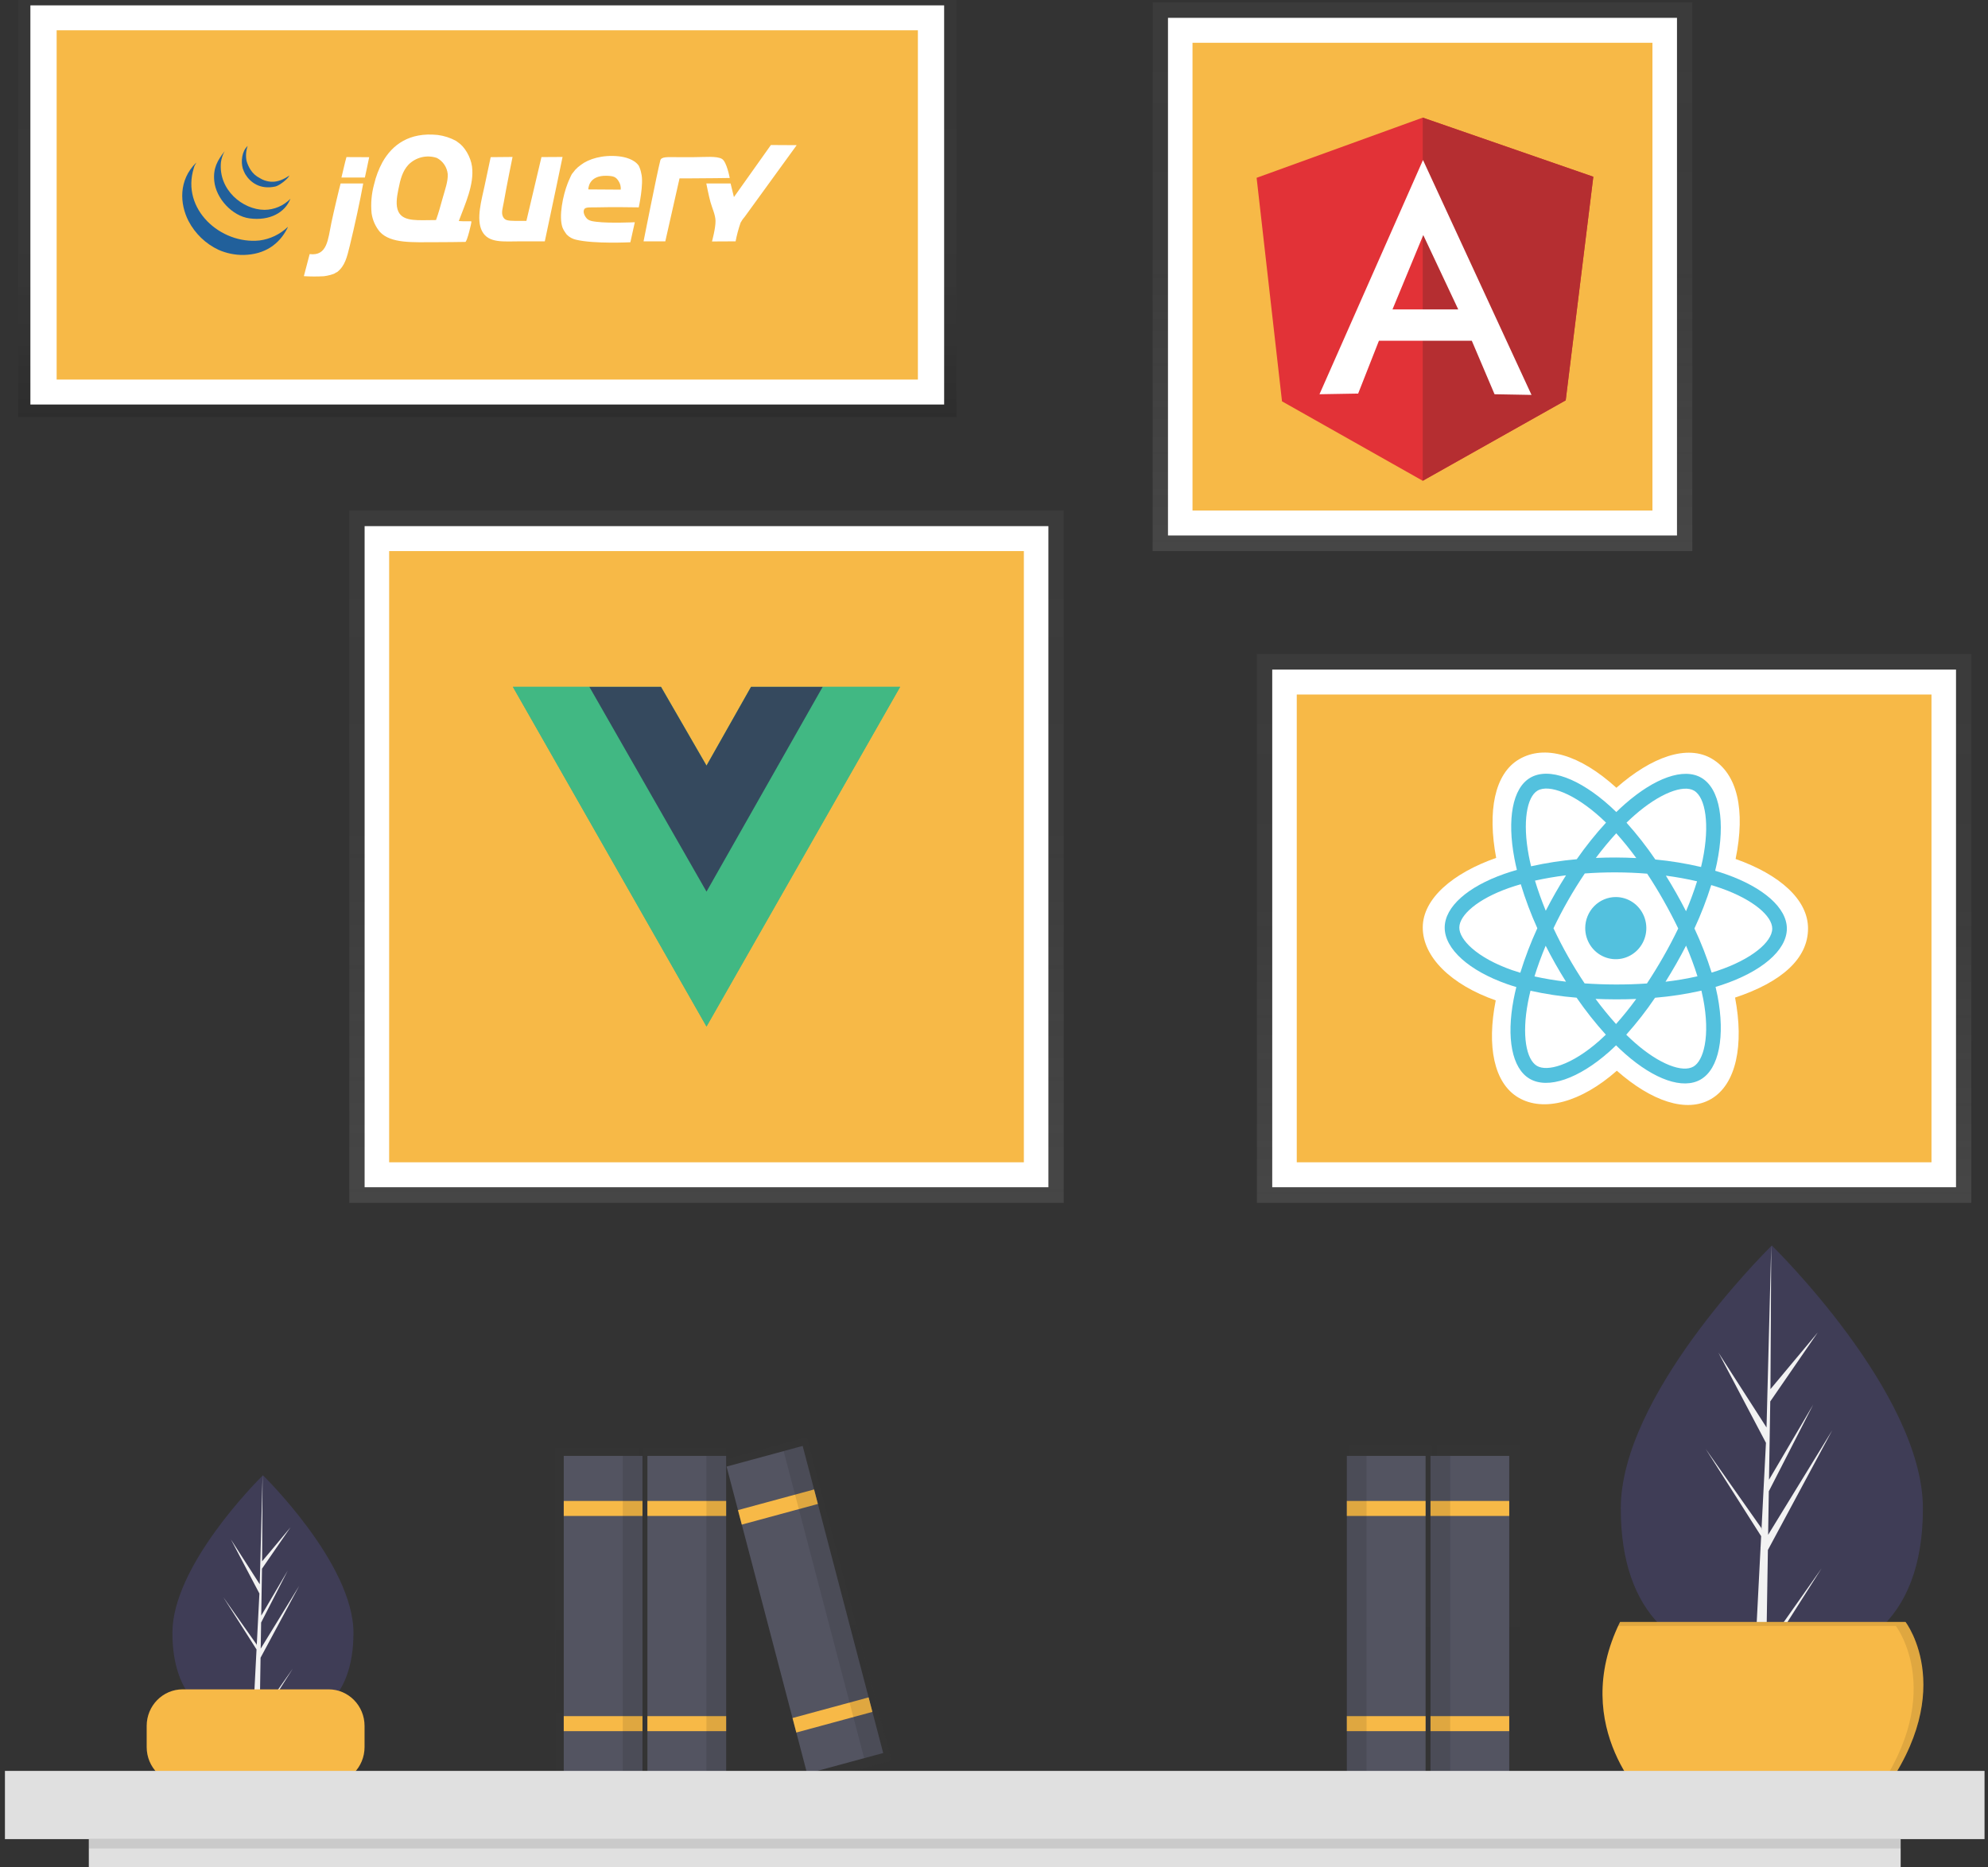 <svg width="362" height="340" viewBox="0 0 362 340" fill="none" xmlns="http://www.w3.org/2000/svg">
<rect x="0" y="0" width="362" height="340" fill="#333333" stroke="none"/>
<g clip-path="url(#clip0_2_937)">
<path d="M350.147 274.695C350.147 295.766 337.831 303.123 322.64 303.123C322.286 303.123 321.934 303.12 321.584 303.11C320.881 303.094 320.183 303.063 319.495 303.013C305.783 302.027 295.131 294.29 295.131 274.695C295.131 254.419 320.604 228.832 322.525 226.932L322.529 226.93C322.601 226.856 322.64 226.819 322.64 226.819C322.64 226.819 350.147 253.623 350.147 274.695Z" fill="#3F3D56"/>
<path d="M321.636 299.9L331.698 285.602L321.611 301.469L321.584 303.11C320.881 303.094 320.183 303.063 319.495 303.013L320.579 281.933L320.571 281.769L320.59 281.738L320.691 279.747L310.58 263.84L320.722 278.254L320.747 278.676L321.567 262.749L312.91 246.312L321.672 259.951L322.525 226.932L322.529 226.819V226.93L322.387 252.968L331.004 242.645L322.351 255.21L322.123 269.471L330.17 255.786L322.089 271.571L321.963 279.498L333.644 260.448L321.919 282.265L321.636 299.9Z" fill="#F2F2F2"/>
<path d="M64.361 297.346C64.361 309.971 56.981 314.38 47.879 314.38C47.667 314.38 47.456 314.377 47.246 314.372C46.825 314.362 46.407 314.344 45.994 314.313C37.779 313.723 31.395 309.087 31.395 297.346C31.395 285.196 46.659 269.864 47.81 268.726L47.812 268.725C47.856 268.681 47.879 268.658 47.879 268.658C47.879 268.658 64.361 284.72 64.361 297.346Z" fill="#3F3D56"/>
<path d="M47.277 312.448L53.306 303.881L47.263 313.388L47.246 314.372C46.825 314.362 46.407 314.344 45.994 314.313L46.644 301.682L46.639 301.585L46.651 301.566L46.712 300.373L40.653 290.841L46.73 299.478L46.745 299.731L47.236 290.187L42.049 280.339L47.299 288.511L47.81 268.726L47.812 268.658V268.725L47.728 284.327L52.891 278.141L47.706 285.67L47.569 294.215L52.391 286.015L47.549 295.473L47.473 300.224L54.473 288.809L47.447 301.882L47.277 312.448Z" fill="#F2F2F2"/>
<path d="M193.697 92.972H63.602V219.042H193.697V92.972Z" fill="url(#paint0_linear_2_937)"/>
<path d="M190.905 95.811H66.394V216.202H190.905V95.811Z" fill="white"/>
<path d="M186.438 100.355H70.861V211.659H186.438V100.355Z" fill="rgb(247, 185, 71)"/>
<path d="M149.804 125.078H163.907L128.65 186.936L93.392 125.078H120.364L128.65 139.422L136.759 125.078H149.804Z" fill="#41B883"/>
<path d="M93.392 125.078L128.65 186.936L163.907 125.078H149.804L128.65 162.193L107.319 125.078H93.392Z" fill="#41B883"/>
<path d="M107.319 125.078L128.65 162.372L149.804 125.078H136.759L128.65 139.422L120.364 125.078H107.319Z" fill="#35495E"/>
<g opacity="0.5">
<path d="M174.155 0H3.301V75.936H174.155V0Z" fill="url(#paint1_linear_2_937)"/>
</g>
<path d="M171.921 0.976H5.534V73.664H171.921V0.976Z" fill="white"/>
<path d="M167.141 5.519H10.315V69.121H167.141V5.519Z" fill="rgb(247, 185, 71)"/>
<path d="M140.374 26.409L145.071 26.436C145.071 26.436 136.337 38.473 135.624 39.454C135.328 39.784 135.073 40.148 134.862 40.539C134.476 41.651 134.171 42.791 133.948 43.949L129.649 43.971C129.649 43.971 130.318 41.529 130.291 40.229C130.266 39.093 129.696 37.959 129.376 36.819C129.053 35.666 128.614 33.41 128.614 33.41H133.034L133.643 35.889L140.374 26.409" fill="white"/>
<path d="M131.478 28.948C132.345 29.48 132.877 32.412 132.877 32.412C132.877 32.412 128.34 32.48 125.872 32.48H123.738L121.148 43.949H117.186C117.186 43.949 119.651 31.485 120.234 29.226C120.422 28.494 121.526 28.619 123.389 28.619H126.365C128.287 28.619 130.533 28.37 131.478 28.948M113.033 34.534C113.081 33.971 112.933 33.408 112.615 32.945C112.151 32.218 111.723 32.049 110.504 32.01C107.062 31.9 107.129 34.495 107.129 34.495L113.033 34.534ZM116.767 31.562C117.271 33.413 116.31 37.762 116.31 37.762C116.31 37.762 111.289 37.677 108.538 37.762C107.683 37.788 106.66 37.667 106.405 38.072C106.047 38.639 106.536 39.512 106.95 39.88C107.427 40.305 108.357 40.353 108.691 40.396C110.923 40.685 115.595 40.471 115.595 40.471L114.786 44.116C114.786 44.116 108.183 44.453 104.881 43.651C104.246 43.512 103.663 43.189 103.205 42.721C103.092 42.597 102.994 42.429 102.888 42.283C102.71 42.033 102.561 41.765 102.443 41.481C101.689 39.437 102.531 35.521 103.357 33.422C103.453 33.179 103.573 32.871 103.7 32.608C103.859 32.282 103.993 31.913 104.119 31.717C104.204 31.583 104.31 31.496 104.398 31.369C104.501 31.221 104.611 31.079 104.729 30.943C105.049 30.593 105.407 30.281 105.795 30.013C107.171 28.965 109.661 28.151 112.652 28.463C113.779 28.581 115.48 28.99 116.31 30.168C116.526 30.608 116.68 31.078 116.767 31.563V31.562ZM98.595 28.605L102.437 28.582C102.437 28.582 100.296 38.912 99.205 43.949H94.785C91.697 43.949 88.947 44.338 87.776 42.089C86.641 39.905 87.724 36.314 88.233 33.875C88.593 32.148 89.35 28.619 89.35 28.619L93.331 28.582C93.331 28.582 92.206 34.076 91.738 36.82C91.57 37.802 91.225 38.727 91.586 39.454C91.929 40.145 92.409 40.195 93.871 40.229C94.335 40.24 95.853 40.229 95.853 40.229L98.595 28.605M80.614 36.044C81.016 34.591 81.603 33.015 81.529 31.705C81.467 31.085 81.253 30.49 80.907 29.976C80.561 29.461 80.094 29.044 79.548 28.76C78.656 28.459 77.699 28.415 76.785 28.634C75.87 28.853 75.033 29.326 74.367 30C73.286 31.191 72.921 32.581 72.538 34.495C72.253 35.916 72.02 37.416 72.538 38.524C73.455 40.483 76.316 40.056 79.395 40.074C79.852 38.828 80.23 37.429 80.614 36.044V36.044ZM85.948 30.31C86.386 33.556 84.703 37.138 83.543 40.252C84.726 40.361 85.762 40.236 85.837 40.325C85.914 40.441 85.044 44.043 84.741 44.053C83.802 44.078 80.692 44.104 79.395 44.104C75.163 44.104 71.205 44.384 69.186 42.244C68.372 41.276 67.843 40.094 67.662 38.834C67.494 37.064 67.649 35.278 68.119 33.565C68.445 32.158 68.958 30.802 69.643 29.535C71.421 26.378 74.514 24.035 79.7 24.576C80.873 24.726 82.01 25.093 83.052 25.661C83.115 25.698 83.333 25.875 83.383 25.906C84.602 26.695 85.713 28.578 85.948 30.31H85.948ZM67.225 28.624C66.969 29.809 66.713 31.154 66.443 32.325H62.176C62.507 31.026 62.76 29.735 63.09 28.605C64.456 28.605 65.725 28.624 67.225 28.624M62.024 33.41H66.138C65.6 36.438 64.535 41.323 63.7 44.724C63.177 46.852 62.828 48.405 61.414 49.528C61.288 49.629 61.215 49.581 61.109 49.683C60.849 49.936 59.644 50.229 58.976 50.303C57.762 50.373 56.545 50.368 55.331 50.291C55.68 48.994 56.075 47.436 56.386 46.273C59.636 46.674 59.718 43.549 60.348 40.539C60.712 38.8 61.815 34.107 62.024 33.41" fill="white"/>
<path d="M52.424 41.314L52.335 41.547C50.833 44.522 48.171 46.348 44.373 46.428C42.802 46.45 41.244 46.133 39.802 45.499C37.456 44.4 35.529 42.548 34.316 40.229C32.745 37.134 32.462 32.829 35.729 29.613C35.779 29.613 35.333 30.31 35.383 30.31L35.293 30.608C32.939 38.104 40.192 44.529 47.243 43.794C49.184 43.545 50.998 42.676 52.424 41.314" fill="#21609B"/>
<path d="M48.157 38.214C49.931 38.201 51.628 37.477 52.881 36.2C51.921 38.678 49.141 40.271 45.414 39.764C42.293 39.34 39.321 36.145 39.014 32.945C38.79 30.616 39.589 29.225 40.904 27.539C40.559 28.156 40.332 28.833 40.233 29.535C39.734 34.574 44.191 38.188 48.157 38.214" fill="#21609B"/>
<path d="M52.703 31.956C52.427 32.599 50.839 33.814 50.138 33.966C47.362 34.568 45.584 33.229 44.652 31.705C44.48 31.381 44.332 31.045 44.212 30.698C43.851 29.449 44.017 27.559 45.094 26.581C44.789 27.451 44.72 28.387 44.893 29.294C45.057 29.872 45.304 30.422 45.628 30.925C46.043 31.572 46.622 32.092 47.304 32.432C47.57 32.599 47.852 32.736 48.146 32.843C48.846 33.052 50.322 33.604 52.703 31.956" fill="#21609B"/>
<path d="M308.158 0.408H209.889V100.355H308.158V0.408Z" fill="url(#paint2_linear_2_937)"/>
<path d="M305.366 3.247H212.681V97.515H305.366V3.247Z" fill="white"/>
<path d="M300.899 7.79H217.147V92.972H300.899V7.79Z" fill="rgb(247, 185, 71)"/>
<path d="M228.821 32.381L259.07 21.419L290.132 32.186L285.103 72.889L259.07 87.553L233.444 73.084L228.821 32.381Z" fill="#E23237"/>
<path d="M290.132 32.186L259.07 21.419V87.553L285.103 72.913L290.132 32.186Z" fill="#B52E31"/>
<path d="M259.117 29.141L240.269 71.793L247.31 71.671L251.094 62.049H268.003L272.146 71.793L278.876 71.915L259.117 29.141V29.141ZM259.165 42.806L265.536 56.349H253.561L259.165 42.806Z" fill="white"/>
<path d="M358.967 119.095H228.873V219.042H358.967V119.095Z" fill="url(#paint3_linear_2_937)"/>
<path d="M356.176 121.934H231.665V216.202H356.176V121.934Z" fill="white"/>
<path d="M351.709 126.477H236.131V211.659H351.709V126.477Z" fill="rgb(247, 185, 71)"/>
<path d="M259.073 168.877C259.057 174.266 264.215 179.313 272.362 182.175C270.708 190.509 272.024 197.236 276.481 199.869C281.062 202.576 287.906 200.735 294.414 194.985C300.723 200.543 307.11 202.742 311.58 200.13C316.174 197.445 317.59 190.272 315.943 181.666C324.448 178.837 329.213 174.562 329.23 169.103C329.247 163.839 324.078 159.268 316.04 156.425C317.869 147.475 316.363 140.912 311.721 138.169C307.246 135.525 300.771 137.796 294.334 143.458C287.674 137.405 281.276 135.544 276.622 138.264C272.135 140.886 270.835 147.727 272.443 156.226C264.553 158.995 259.09 163.635 259.073 168.877Z" fill="white"/>
<path d="M314.327 159.218C313.664 158.984 312.996 158.768 312.323 158.568C312.436 158.107 312.541 157.643 312.637 157.178C314.179 149.687 313.205 143.645 309.821 141.646C306.577 139.729 301.255 141.7 295.872 146.435C295.341 146.902 294.823 147.383 294.316 147.878C293.979 147.547 293.635 147.222 293.286 146.904C287.676 141.805 282.043 139.646 278.65 141.629C275.397 143.53 274.418 149.204 275.762 156.313C275.896 157.017 276.047 157.717 276.216 158.413C275.418 158.641 274.646 158.884 273.908 159.143C267.304 161.461 263.08 165.113 263.069 168.916C263.056 172.843 267.566 176.797 274.43 179.207C274.986 179.402 275.547 179.582 276.113 179.748C275.927 180.497 275.761 181.251 275.616 182.009C274.292 188.985 275.292 194.531 278.525 196.442C281.864 198.414 287.484 196.416 292.966 191.573C293.399 191.19 293.834 190.785 294.27 190.358C294.815 190.897 295.375 191.42 295.949 191.927C301.23 196.578 306.454 198.466 309.696 196.572C313.044 194.615 314.148 188.664 312.761 181.415C312.655 180.862 312.532 180.297 312.392 179.72C312.787 179.603 313.174 179.482 313.552 179.356C320.702 176.972 325.361 173.096 325.374 169.116C325.386 165.3 321.049 161.595 314.327 159.218H314.327Z" fill="#53C1DE"/>
<path d="M312.723 176.784C312.382 176.897 312.032 177.007 311.675 177.113C310.813 174.365 309.767 171.679 308.545 169.075C309.736 166.514 310.758 163.874 311.602 161.174C312.239 161.364 312.857 161.564 313.453 161.775C319.212 163.812 322.72 166.808 322.712 169.107C322.705 171.557 318.897 174.725 312.723 176.784H312.723ZM310.148 181.933C310.762 185.138 310.842 188.035 310.421 190.297C310.044 192.33 309.294 193.684 308.369 194.225C306.402 195.374 302.208 193.858 297.692 189.88C297.174 189.424 296.653 188.938 296.129 188.423C298.024 186.303 299.776 184.055 301.373 181.695C304.213 181.46 307.034 181.027 309.816 180.399C309.941 180.921 310.052 181.432 310.148 181.933V181.933ZM284.232 193.947C282.312 194.63 280.784 194.645 279.862 194.1C277.9 192.941 277.097 188.488 278.23 182.522C278.365 181.817 278.518 181.116 278.691 180.42C281.458 181.034 284.262 181.456 287.084 181.683C288.713 184.045 290.492 186.296 292.411 188.421C292.024 188.8 291.627 189.169 291.221 189.529C288.797 191.67 286.37 193.187 284.232 193.947H284.232ZM275.299 176.648C272.264 175.582 269.759 174.202 268.044 172.699C266.503 171.348 265.727 170.009 265.73 168.924C265.737 166.617 269.129 163.685 274.776 161.702C275.485 161.455 276.201 161.228 276.923 161.023C277.752 163.758 278.758 166.435 279.935 169.036C278.727 171.666 277.692 174.374 276.835 177.143C276.319 176.991 275.807 176.826 275.299 176.648ZM278.376 155.801C277.224 149.711 278.016 145.122 279.976 143.976C282.065 142.756 286.668 144.52 291.513 148.923C291.822 149.205 292.133 149.499 292.445 149.804C290.526 151.903 288.746 154.129 287.116 156.467C284.319 156.713 281.541 157.143 278.798 157.755C278.641 157.107 278.501 156.456 278.376 155.801V155.801ZM305.231 162.637C304.625 161.565 303.997 160.507 303.346 159.462C305.333 159.723 307.237 160.069 309.024 160.49C308.444 162.34 307.773 164.159 307.013 165.94C306.441 164.827 305.846 163.726 305.231 162.637ZM294.305 151.744C295.596 153.185 296.815 154.692 297.957 156.258C295.504 156.132 293.05 156.124 290.593 156.233C291.809 154.613 293.053 153.109 294.305 151.744ZM283.241 162.585C282.626 163.661 282.036 164.752 281.472 165.856C280.703 163.984 280.045 162.144 279.509 160.367C281.288 159.968 283.185 159.643 285.161 159.398C284.496 160.445 283.856 161.507 283.241 162.585ZM285.157 178.768C283.229 178.549 281.314 178.23 279.418 177.811C279.974 176.006 280.657 174.13 281.455 172.223C282.015 173.332 282.6 174.427 283.211 175.508C283.834 176.61 284.483 177.697 285.157 178.768ZM294.27 186.479C293.013 185.09 291.76 183.555 290.536 181.904C291.729 181.955 292.944 181.983 294.181 181.987C295.451 181.992 296.705 181.967 297.942 181.915C296.796 183.499 295.57 185.022 294.27 186.479ZM307.019 172.208C307.805 174.03 308.498 175.893 309.094 177.789C307.174 178.221 305.233 178.552 303.279 178.778C303.94 177.718 304.581 176.645 305.201 175.56C305.832 174.456 306.437 173.339 307.019 172.208ZM302.9 174.2C301.951 175.864 300.949 177.496 299.896 179.095C298.047 179.224 296.136 179.287 294.189 179.281C292.251 179.274 290.365 179.207 288.549 179.081C287.478 177.48 286.468 175.839 285.519 174.159C284.575 172.489 283.694 170.784 282.877 169.044C283.702 167.311 284.591 165.611 285.543 163.944V163.945C286.494 162.279 287.506 160.652 288.579 159.063C290.432 158.926 292.332 158.858 294.253 158.864C296.182 158.87 298.084 158.952 299.936 159.101C300.988 160.693 301.984 162.321 302.923 163.986C303.867 165.654 304.757 167.351 305.593 169.079C304.756 170.818 303.858 172.525 302.9 174.2H302.9ZM308.485 143.987C310.567 145.218 311.363 150.156 310.032 156.623C309.945 157.045 309.85 157.464 309.748 157.882C307.005 157.241 304.224 156.784 301.422 156.517C299.823 154.165 298.071 151.926 296.176 149.815C296.644 149.358 297.123 148.914 297.613 148.482C302.225 144.426 306.529 142.832 308.485 143.987Z" fill="white"/>
<path d="M294.239 163.357C295.339 163.361 296.414 163.696 297.327 164.321C298.24 164.945 298.95 165.832 299.368 166.867C299.786 167.902 299.893 169.04 299.675 170.137C299.457 171.234 298.924 172.241 298.143 173.03C297.363 173.819 296.369 174.355 295.29 174.57C294.21 174.784 293.091 174.669 292.076 174.237C291.061 173.806 290.194 173.077 289.585 172.145C288.977 171.212 288.654 170.117 288.658 168.998C288.66 168.255 288.806 167.519 289.088 166.834C289.37 166.148 289.781 165.526 290.3 165.002C290.818 164.478 291.432 164.063 292.108 163.781C292.784 163.499 293.508 163.355 294.239 163.357Z" fill="#53C1DE"/>
<g opacity="0.7">
<g opacity="0.1">
<path d="M276.744 263.171V271.809V274.689V313.081V315.961V324.119H265.419H261.645V315.961V313.081V274.689V271.809V263.171H265.419H276.744Z" fill="url(#paint4_linear_2_937)"/>
</g>
<g opacity="0.1">
<path d="M260.701 263.171V271.809V274.689V313.081V315.961V324.119H249.377H245.602V315.961V313.081V274.689V271.809V263.171H249.377H260.701Z" fill="url(#paint5_linear_2_937)"/>
</g>
</g>
<path d="M59.835 307.638H33.257C29.641 307.638 26.709 310.619 26.709 314.297V318.149C26.709 321.827 29.641 324.808 33.257 324.808H59.835C63.451 324.808 66.383 321.827 66.383 318.149V314.297C66.383 310.619 63.451 307.638 59.835 307.638Z" fill="rgb(247, 185, 71)"/>
<g opacity="0.7">
<g opacity="0.1">
<path d="M101.109 263.636V272.275V275.155V313.547V316.426V324.584H112.434H116.208V316.426V313.547V275.155V272.275V263.636H112.434H101.109Z" fill="url(#paint6_linear_2_937)"/>
</g>
<g opacity="0.1">
<path d="M117.152 263.636V272.275V275.155V313.547V316.426V324.584H128.476H132.251V316.426V313.547V275.155V272.275V263.636H128.476H117.152Z" fill="url(#paint7_linear_2_937)"/>
</g>
<g opacity="0.1">
<path d="M162.366 320.617L149.842 272.856L149.112 270.074L146.923 261.727L132.334 265.685L134.523 274.032L135.104 276.247L144.98 313.909L145.71 316.691L147.777 324.574L162.366 320.617Z" fill="url(#paint8_linear_2_937)"/>
</g>
</g>
<path d="M116.992 265.126H102.655V322.999H116.992V265.126Z" fill="#535461"/>
<path d="M116.992 273.329H102.655V276.063H116.992V273.329Z" fill="rgb(247, 185, 71)"/>
<path d="M116.992 312.518H102.655V315.252H116.992V312.518Z" fill="rgb(247, 185, 71)"/>
<path opacity="0.1" d="M116.992 265.126H113.408V322.999H116.992V265.126Z" fill="black"/>
<path d="M132.225 265.126H117.888V322.999H132.225V265.126Z" fill="#535461"/>
<path d="M132.225 273.329H117.888V276.063H132.225V273.329Z" fill="rgb(247, 185, 71)"/>
<path d="M132.225 312.518H117.888V315.252H132.225V312.518Z" fill="rgb(247, 185, 71)"/>
<path opacity="0.1" d="M132.225 265.126H128.641V322.999H132.225V265.126Z" fill="black"/>
<path d="M146.157 263.313L132.304 267.071L146.968 322.989L160.821 319.231L146.157 263.313Z" fill="#535461"/>
<path d="M148.236 271.238L134.383 274.996L135.075 277.638L148.928 273.88L148.236 271.238Z" fill="rgb(247, 185, 71)"/>
<path d="M158.165 309.104L144.312 312.862L145.005 315.504L158.858 311.746L158.165 309.104Z" fill="rgb(247, 185, 71)"/>
<path opacity="0.1" d="M146.157 263.313L142.694 264.253L157.358 320.171L160.821 319.231L146.157 263.313Z" fill="black"/>
<path d="M260.485 322.999H274.822V265.126H260.485V322.999Z" fill="#535461"/>
<path d="M260.485 276.063H274.822V273.329H260.485V276.063Z" fill="rgb(247, 185, 71)"/>
<path d="M260.485 315.252H274.822V312.518H260.485V315.252Z" fill="rgb(247, 185, 71)"/>
<path opacity="0.1" d="M260.485 322.999H264.069V265.126H260.485V322.999Z" fill="black"/>
<path d="M245.251 322.999H259.589V265.126H245.251V322.999Z" fill="#535461"/>
<path d="M245.251 276.063H259.589V273.329H245.251V276.063Z" fill="rgb(247, 185, 71)"/>
<path d="M245.251 315.252H259.589V312.518H245.251V315.252Z" fill="rgb(247, 185, 71)"/>
<path opacity="0.1" d="M245.251 322.999H248.836V265.126H245.251V322.999Z" fill="black"/>
<path d="M295.001 295.364H346.982C346.982 295.364 357.237 308.671 341.324 328.451H300.306C300.306 328.451 285.454 314.785 295.001 295.364Z" fill="rgb(247, 185, 71)"/>
<g opacity="0.1">
<path d="M346.982 295.364H295.001C294.883 295.604 294.771 295.844 294.66 296.083H345.214C345.214 296.083 355.217 309.068 340.123 328.451H341.324C357.237 308.671 346.982 295.364 346.982 295.364Z" fill="black"/>
</g>
<path d="M361.37 322.488H0.898V334.916H361.37V322.488Z" fill="#E0E0E0"/>
<path d="M346.096 334.916H16.173V340H346.096V334.916Z" fill="#E0E0E0"/>
<path opacity="0.1" d="M346.096 334.916H16.173V336.611H346.096V334.916Z" fill="black"/>
</g>
<defs>
<linearGradient id="paint0_linear_2_937" x1="128.65" y1="219.042" x2="128.65" y2="92.972" gradientUnits="userSpaceOnUse">
<stop stop-color="#808080" stop-opacity="0.25"/>
<stop offset="0.535" stop-color="#808080" stop-opacity="0.12"/>
<stop offset="1" stop-color="#808080" stop-opacity="0.1"/>
</linearGradient>
<linearGradient id="paint1_linear_2_937" x1="88.728" y1="75.936" x2="88.728" y2="0" gradientUnits="userSpaceOnUse">
<stop stop-opacity="0.25"/>
<stop offset="0.535" stop-color="#808080" stop-opacity="0.12"/>
<stop offset="1" stop-color="#808080" stop-opacity="0.1"/>
</linearGradient>
<linearGradient id="paint2_linear_2_937" x1="259.023" y1="100.355" x2="259.023" y2="0.408" gradientUnits="userSpaceOnUse">
<stop stop-color="#808080" stop-opacity="0.25"/>
<stop offset="0.535" stop-color="#808080" stop-opacity="0.12"/>
<stop offset="1" stop-color="#808080" stop-opacity="0.1"/>
</linearGradient>
<linearGradient id="paint3_linear_2_937" x1="293.92" y1="219.042" x2="293.92" y2="119.095" gradientUnits="userSpaceOnUse">
<stop stop-color="#808080" stop-opacity="0.25"/>
<stop offset="0.535" stop-color="#808080" stop-opacity="0.12"/>
<stop offset="1" stop-color="#808080" stop-opacity="0.1"/>
</linearGradient>
<linearGradient id="paint4_linear_2_937" x1="269.194" y1="324.119" x2="269.194" y2="263.171" gradientUnits="userSpaceOnUse">
<stop stop-color="#808080" stop-opacity="0.25"/>
<stop offset="0.535" stop-color="#808080" stop-opacity="0.12"/>
<stop offset="1" stop-color="#808080" stop-opacity="0.1"/>
</linearGradient>
<linearGradient id="paint5_linear_2_937" x1="253.151" y1="324.119" x2="253.151" y2="263.171" gradientUnits="userSpaceOnUse">
<stop stop-color="#808080" stop-opacity="0.25"/>
<stop offset="0.535" stop-color="#808080" stop-opacity="0.12"/>
<stop offset="1" stop-color="#808080" stop-opacity="0.1"/>
</linearGradient>
<linearGradient id="paint6_linear_2_937" x1="108.659" y1="324.585" x2="108.659" y2="263.637" gradientUnits="userSpaceOnUse">
<stop stop-color="#808080" stop-opacity="0.25"/>
<stop offset="0.535" stop-color="#808080" stop-opacity="0.12"/>
<stop offset="1" stop-color="#808080" stop-opacity="0.1"/>
</linearGradient>
<linearGradient id="paint7_linear_2_937" x1="124.702" y1="324.585" x2="124.702" y2="263.637" gradientUnits="userSpaceOnUse">
<stop stop-color="#808080" stop-opacity="0.25"/>
<stop offset="0.535" stop-color="#808080" stop-opacity="0.12"/>
<stop offset="1" stop-color="#808080" stop-opacity="0.1"/>
</linearGradient>
<linearGradient id="paint8_linear_2_937" x1="147.35" y1="324.574" x2="147.35" y2="261.727" gradientUnits="userSpaceOnUse">
<stop stop-color="#808080" stop-opacity="0.25"/>
<stop offset="0.535" stop-color="#808080" stop-opacity="0.12"/>
<stop offset="1" stop-color="#808080" stop-opacity="0.1"/>
</linearGradient>
<clipPath id="clip0_2_937">
<rect width="360.472" height="340" fill="white" transform="translate(0.898)"/>
</clipPath>
</defs>
</svg>
